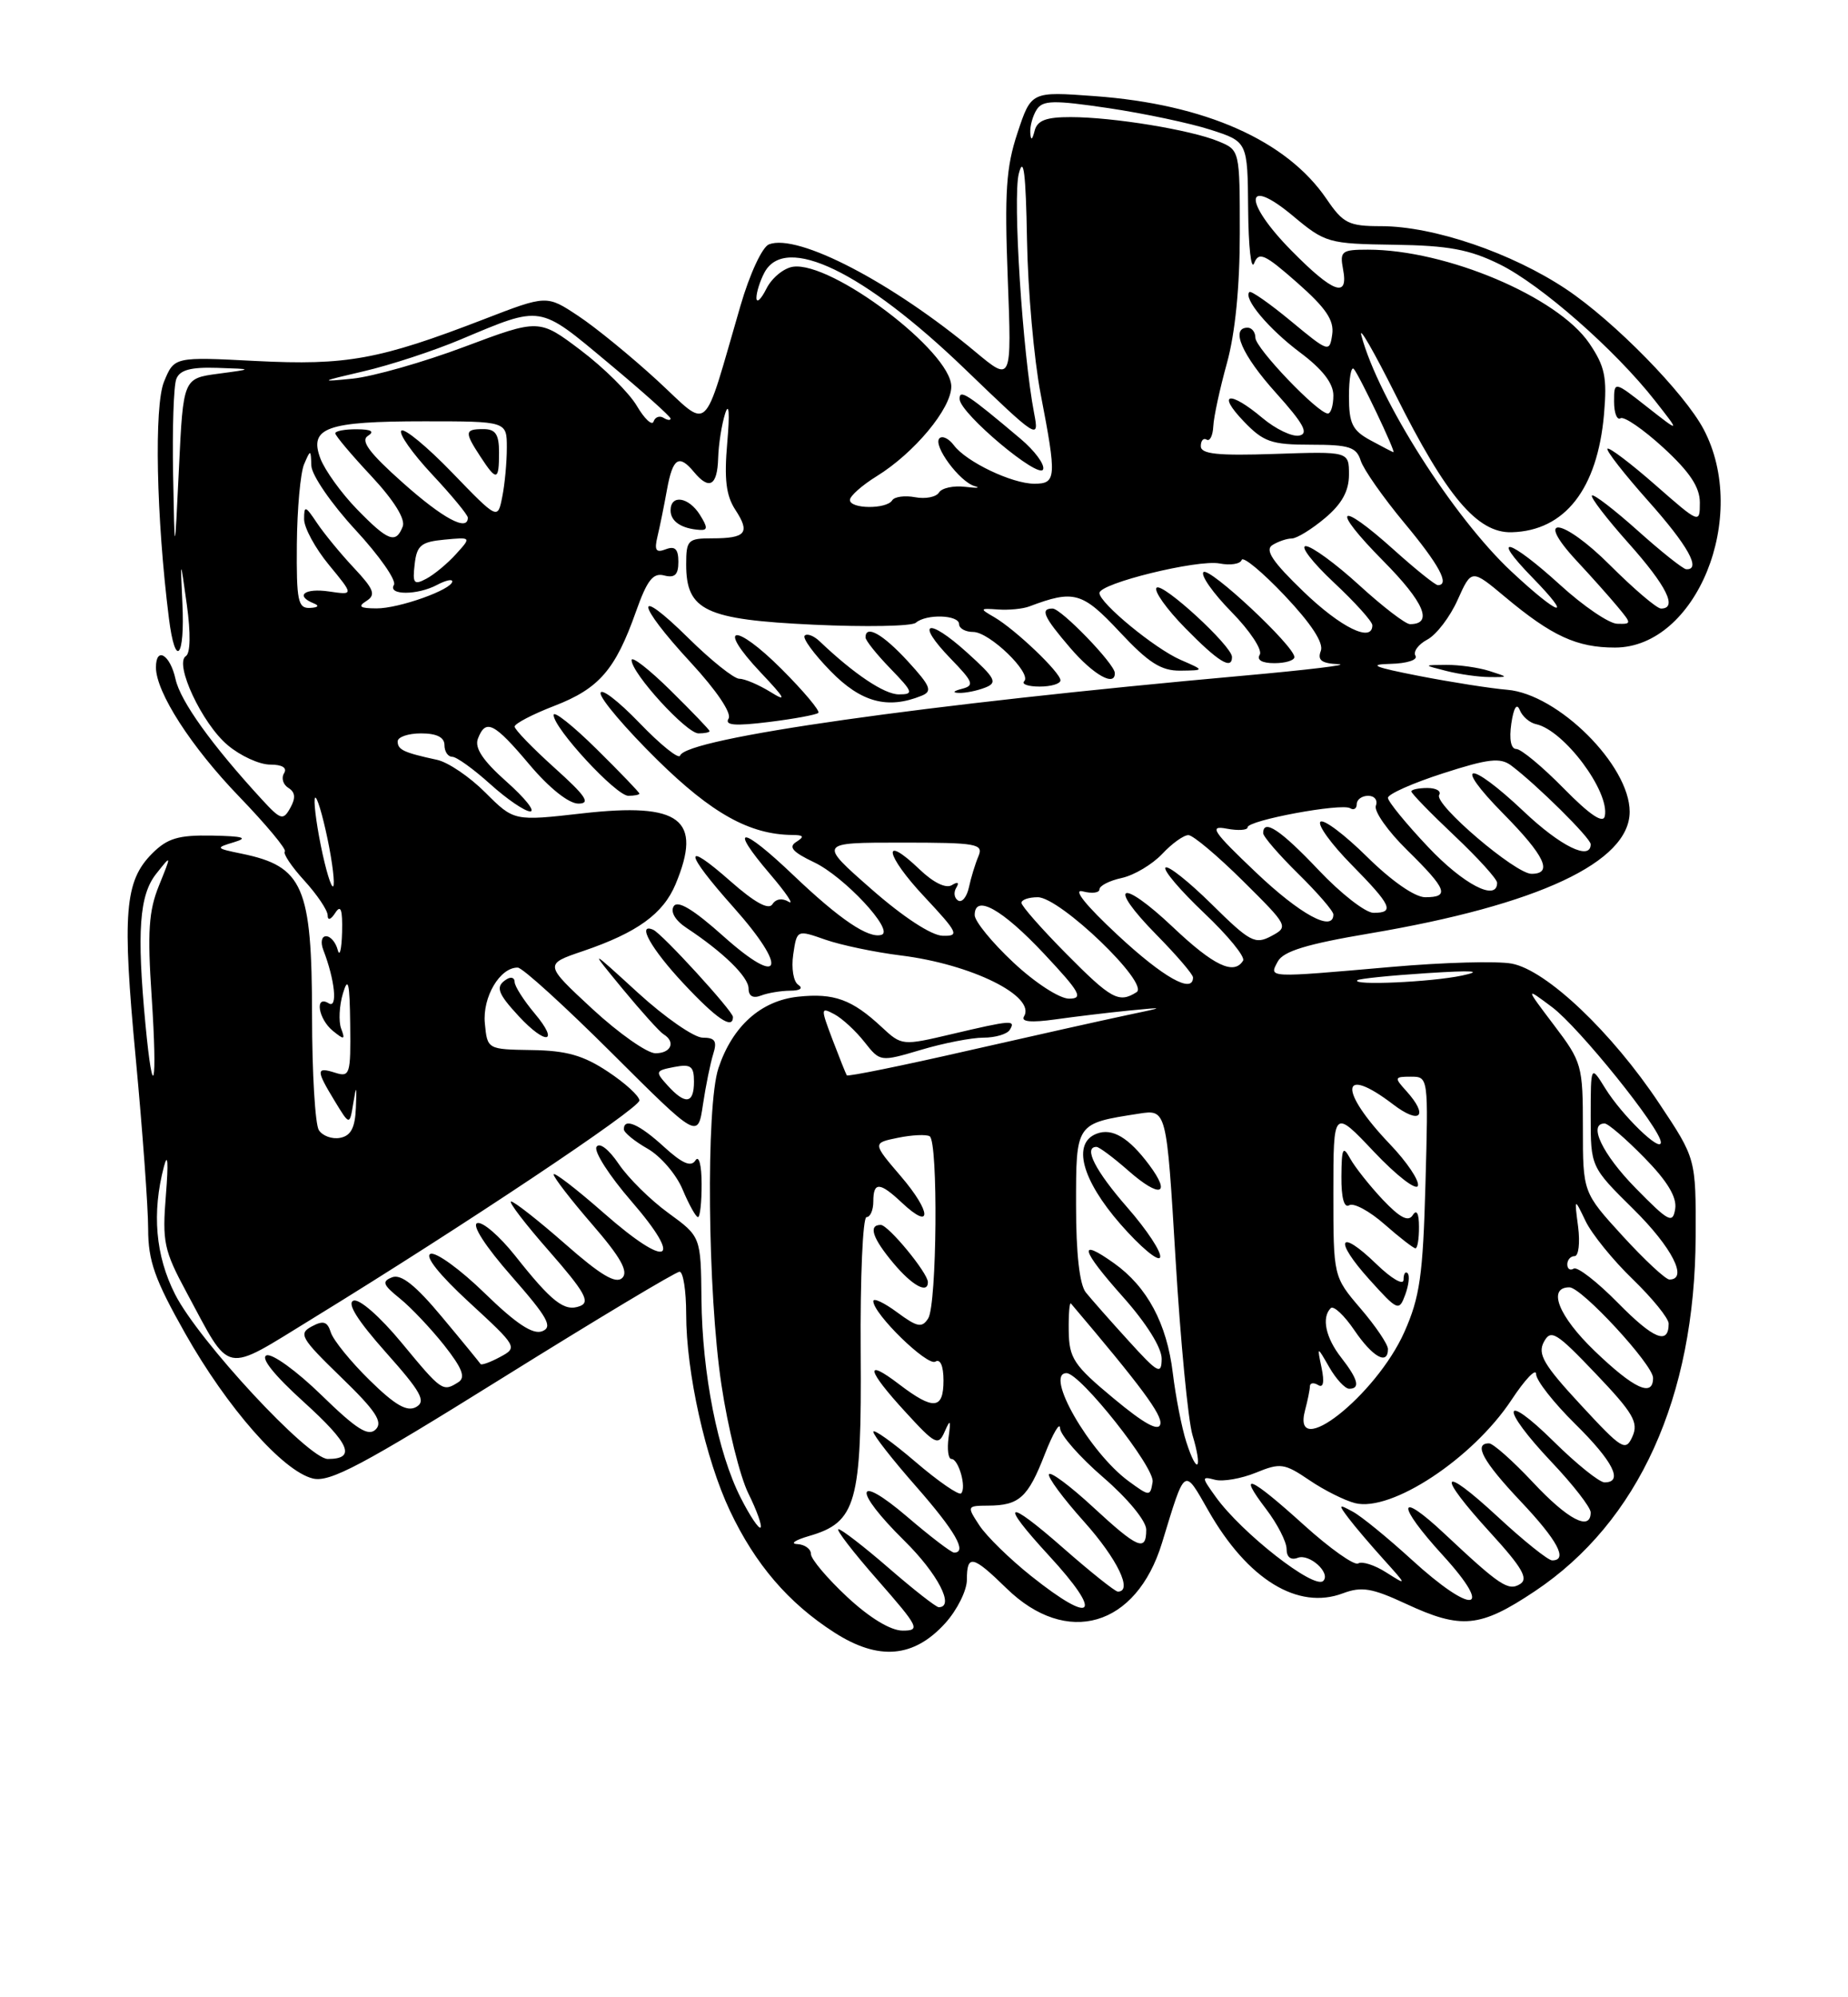 <?xml version="1.0" encoding="UTF-8" standalone="no"?>
<!DOCTYPE svg PUBLIC "-//W3C//DTD SVG 1.1//EN" "http://www.w3.org/Graphics/SVG/1.1/DTD/svg11.dtd" >
<svg xmlns="http://www.w3.org/2000/svg" xmlns:xlink="http://www.w3.org/1999/xlink" version="1.1" viewBox="0 0 237 256">
 <g >
 <path fill="currentColor"
d=" M 121.25 208.02 C 122.76 206.34 124.00 203.85 124.00 202.48 C 124.00 199.18 124.74 199.34 129.08 203.58 C 136.81 211.12 145.73 208.52 149.02 197.77 C 152.04 187.89 151.79 188.06 154.99 193.66 C 160.01 202.45 166.45 206.40 172.22 204.22 C 174.62 203.32 175.95 203.54 180.30 205.56 C 187.42 208.87 189.81 208.64 196.84 203.95 C 210.14 195.07 217.38 179.11 217.46 158.50 C 217.50 148.50 217.50 148.50 212.80 141.45 C 206.71 132.29 198.32 124.34 193.88 123.51 C 192.02 123.16 185.10 123.35 178.50 123.93 C 162.35 125.34 162.74 125.36 163.87 123.24 C 164.58 121.92 167.59 121.00 175.66 119.64 C 197.26 115.99 209.00 110.50 209.00 104.04 C 209.00 98.09 199.81 88.95 193.29 88.41 C 191.21 88.24 186.12 87.44 182.00 86.64 C 176.21 85.51 175.37 85.16 178.31 85.09 C 180.44 85.04 181.86 84.58 181.53 84.05 C 181.21 83.53 181.89 82.59 183.06 81.97 C 184.22 81.35 185.97 79.06 186.94 76.88 C 188.72 72.92 188.72 72.92 193.03 76.52 C 199.01 81.52 202.22 83.00 207.11 83.00 C 217.55 83.00 224.39 66.22 218.49 55.03 C 216.03 50.37 207.03 41.19 200.88 37.08 C 193.90 32.42 183.88 29.00 177.14 28.99 C 172.97 28.99 172.26 28.64 170.13 25.51 C 165.02 18.00 154.54 13.35 140.38 12.32 C 132.25 11.72 132.25 11.72 130.49 17.03 C 129.03 21.41 128.82 24.64 129.24 35.65 C 129.75 48.97 129.75 48.97 125.12 45.12 C 114.45 36.21 102.32 29.89 98.62 31.32 C 97.76 31.64 96.14 35.13 94.96 39.20 C 90.01 56.16 91.18 55.10 84.28 48.75 C 80.92 45.67 76.36 41.94 74.14 40.48 C 70.11 37.81 70.11 37.81 62.06 40.92 C 48.66 46.09 44.44 46.86 32.85 46.27 C 22.35 45.73 22.35 45.73 21.04 48.91 C 19.75 52.02 20.04 66.32 21.66 79.23 C 22.48 85.77 23.73 84.37 23.39 77.29 C 23.12 71.50 23.12 71.50 23.96 77.50 C 24.47 81.18 24.42 83.73 23.84 84.09 C 22.31 85.05 25.91 92.75 29.19 95.50 C 30.82 96.88 33.27 98.00 34.64 98.00 C 36.20 98.00 36.86 98.41 36.43 99.11 C 36.05 99.72 36.30 100.57 36.99 100.99 C 37.87 101.54 37.94 102.28 37.23 103.55 C 36.31 105.20 36.01 105.11 33.54 102.42 C 27.15 95.47 23.13 89.87 22.51 87.04 C 21.82 83.90 20.00 82.81 20.00 85.54 C 20.00 88.72 24.51 95.72 30.65 102.08 C 34.14 105.70 36.79 108.88 36.53 109.14 C 36.27 109.40 37.39 111.08 39.03 112.87 C 40.66 114.66 42.01 116.66 42.02 117.31 C 42.02 118.02 42.42 117.90 43.00 117.00 C 43.71 115.90 43.94 116.58 43.87 119.50 C 43.81 121.70 43.56 122.71 43.31 121.75 C 43.06 120.79 42.39 120.00 41.82 120.00 C 41.24 120.00 41.09 120.78 41.46 121.75 C 42.95 125.60 43.33 129.32 42.16 128.60 C 40.33 127.47 40.80 130.59 42.69 132.13 C 44.16 133.32 44.29 133.28 43.75 131.83 C 43.41 130.92 43.51 128.89 43.98 127.33 C 44.65 125.09 44.85 125.93 44.91 131.32 C 44.99 137.70 44.87 138.09 43.00 137.50 C 40.52 136.71 40.51 137.15 42.92 141.11 C 44.84 144.27 44.84 144.27 45.31 141.38 C 45.70 139.00 45.76 139.10 45.64 141.99 C 45.54 144.55 45.00 145.58 43.62 145.84 C 42.59 146.04 41.36 145.59 40.89 144.85 C 40.42 144.11 40.02 137.51 40.02 130.18 C 40.00 113.60 38.88 111.04 31.00 109.42 C 27.63 108.73 27.60 108.67 30.00 107.95 C 31.90 107.38 31.22 107.18 27.20 107.10 C 22.88 107.02 21.47 107.44 19.52 109.39 C 15.98 112.93 15.65 117.03 17.41 135.65 C 18.28 144.93 19.00 154.77 19.00 157.51 C 19.00 161.61 19.84 163.99 23.74 170.89 C 29.13 180.44 36.27 188.55 40.11 189.50 C 42.28 190.04 46.41 187.85 64.51 176.57 C 76.49 169.11 86.68 163.00 87.15 163.00 C 87.62 163.00 88.00 165.45 88.00 168.43 C 88.00 175.90 90.48 187.02 93.62 193.66 C 96.86 200.50 101.11 205.46 107.00 209.24 C 112.68 212.89 117.21 212.50 121.25 208.02 Z  M 191.00 86.00 C 189.62 85.56 187.15 85.21 185.50 85.22 C 182.50 85.24 182.50 85.24 185.50 86.00 C 187.15 86.42 189.62 86.77 191.00 86.78 C 193.50 86.80 193.50 86.80 191.00 86.00 Z  M 108.64 204.68 C 106.09 202.30 104.00 199.83 104.00 199.18 C 104.00 198.53 103.21 197.96 102.25 197.91 C 101.29 197.86 101.96 197.40 103.74 196.88 C 109.83 195.12 110.52 192.70 110.38 173.28 C 110.31 163.78 110.65 156.00 111.13 156.00 C 111.61 156.00 112.00 155.10 112.00 154.00 C 112.00 151.44 112.82 151.48 115.68 154.17 C 119.56 157.81 119.47 155.37 115.56 150.80 C 111.88 146.50 111.88 146.50 115.17 145.83 C 116.97 145.46 118.80 145.38 119.23 145.64 C 120.33 146.32 120.16 167.20 119.04 168.98 C 118.24 170.23 117.65 170.12 115.05 168.20 C 113.37 166.96 112.00 166.32 112.00 166.77 C 112.00 168.40 118.94 175.16 119.96 174.52 C 120.59 174.13 121.00 175.08 121.00 176.94 C 121.00 180.67 119.72 180.78 115.34 177.45 C 110.79 173.97 111.14 175.57 116.14 181.00 C 119.95 185.16 120.34 185.35 121.15 183.50 C 121.88 181.84 121.96 181.96 121.65 184.25 C 121.45 185.76 121.61 187.00 122.02 187.00 C 122.94 187.00 123.98 190.69 123.26 191.41 C 122.97 191.69 120.32 189.87 117.37 187.34 C 114.42 184.82 112.00 183.10 112.00 183.52 C 112.00 183.94 114.47 187.10 117.50 190.54 C 122.50 196.24 124.09 199.00 122.36 199.00 C 122.00 199.00 119.30 196.94 116.36 194.42 C 109.59 188.64 109.33 190.93 116.00 197.50 C 120.27 201.71 122.49 206.00 120.39 206.00 C 120.05 206.00 117.17 203.75 114.00 201.00 C 110.83 198.25 107.91 196.00 107.53 196.00 C 107.15 196.00 109.40 198.93 112.54 202.50 C 117.85 208.56 118.07 209.00 115.76 209.00 C 114.22 209.00 111.53 207.37 108.64 204.68 Z  M 119.00 164.34 C 119.00 163.16 113.92 157.00 112.95 157.00 C 111.32 157.00 111.90 158.72 114.59 161.92 C 116.99 164.78 119.00 165.88 119.00 164.34 Z  M 132.25 202.01 C 129.50 199.82 126.51 196.90 125.60 195.51 C 123.98 193.04 124.00 193.00 126.73 192.98 C 130.71 192.96 131.83 191.95 133.98 186.42 C 135.04 183.71 135.93 182.20 135.95 183.06 C 135.98 183.92 138.47 186.76 141.50 189.37 C 144.65 192.09 147.00 194.95 147.00 196.06 C 147.00 198.94 145.94 198.49 140.17 193.16 C 137.28 190.49 134.75 188.60 134.53 188.95 C 134.31 189.30 136.34 192.04 139.03 195.04 C 143.30 199.81 145.32 204.00 143.36 204.00 C 143.01 204.00 139.86 201.49 136.36 198.42 C 128.96 191.92 128.07 192.38 134.51 199.37 C 141.56 207.01 140.34 208.45 132.25 202.01 Z  M 181.00 199.87 C 177.97 197.11 174.60 194.35 173.50 193.76 C 171.65 192.75 171.61 192.82 172.95 194.59 C 173.74 195.64 175.77 198.02 177.45 199.88 C 180.47 203.23 180.47 203.25 177.79 201.55 C 176.31 200.60 174.68 200.08 174.18 200.39 C 173.69 200.69 170.56 198.48 167.23 195.47 C 160.30 189.20 158.61 188.49 162.38 193.43 C 163.82 195.32 165.00 197.62 165.00 198.54 C 165.00 199.58 165.54 200.01 166.43 199.67 C 167.92 199.09 170.71 201.62 169.70 202.63 C 168.56 203.78 159.22 196.48 155.90 191.84 C 154.08 189.31 154.08 189.21 155.83 189.67 C 156.84 189.93 159.19 189.52 161.06 188.76 C 164.20 187.47 164.72 187.55 167.91 189.71 C 169.80 191.00 172.45 192.32 173.78 192.66 C 178.43 193.83 188.86 186.95 193.83 179.45 C 195.57 176.81 197.00 175.31 197.00 176.12 C 197.00 176.92 199.25 179.79 202.00 182.50 C 206.88 187.31 208.24 190.00 205.78 190.00 C 205.11 190.00 202.19 187.65 199.28 184.78 C 192.57 178.16 192.33 180.36 199.00 187.41 C 201.75 190.31 204.00 193.21 204.00 193.85 C 204.00 196.31 201.08 194.79 196.60 190.00 C 194.02 187.25 191.49 185.00 190.96 185.00 C 188.92 185.00 190.19 187.32 195.00 192.41 C 199.76 197.44 201.13 200.00 199.06 200.00 C 198.54 200.00 195.39 197.48 192.06 194.39 C 184.64 187.53 184.12 188.78 191.18 196.50 C 195.22 200.92 196.04 202.35 194.95 203.03 C 193.44 203.97 192.35 203.24 185.27 196.60 C 179.16 190.86 179.02 192.77 185.06 199.37 C 191.76 206.71 188.86 207.06 181.00 199.87 Z  M 95.00 191.99 C 92.06 186.23 90.05 176.07 89.96 166.50 C 89.88 158.50 89.88 158.50 85.71 155.47 C 83.42 153.81 80.56 150.98 79.35 149.19 C 78.08 147.31 76.88 146.38 76.50 147.00 C 76.14 147.58 78.15 150.71 80.96 153.95 C 87.78 161.83 85.71 162.74 77.46 155.50 C 73.91 152.38 71.00 150.15 71.00 150.53 C 71.00 150.91 73.23 153.80 75.96 156.95 C 79.60 161.15 80.62 162.98 79.81 163.79 C 78.99 164.61 77.04 163.45 72.49 159.45 C 69.07 156.45 65.95 154.00 65.55 154.00 C 65.16 154.00 67.35 156.87 70.44 160.38 C 74.99 165.58 75.73 166.89 74.39 167.40 C 72.40 168.17 70.79 166.92 66.05 160.93 C 64.05 158.42 61.88 156.54 61.20 156.77 C 60.48 157.01 62.26 159.77 65.60 163.57 C 70.26 168.88 70.93 170.09 69.53 170.63 C 68.33 171.09 66.18 169.66 62.17 165.76 C 59.05 162.72 55.92 160.45 55.22 160.71 C 54.43 161.00 56.35 163.41 60.19 166.94 C 66.35 172.61 66.41 172.71 64.13 173.93 C 62.87 174.61 61.74 175.01 61.63 174.83 C 61.52 174.65 59.30 171.93 56.68 168.80 C 53.32 164.76 51.45 163.27 50.30 163.71 C 48.94 164.24 49.09 164.66 51.27 166.42 C 52.69 167.56 55.25 170.27 56.96 172.42 C 59.29 175.38 59.74 176.55 58.78 177.16 C 56.78 178.43 56.66 178.34 51.50 172.10 C 48.72 168.74 46.07 166.42 45.33 166.71 C 44.46 167.04 45.87 169.27 49.48 173.33 C 54.01 178.41 54.67 179.61 53.37 180.34 C 52.20 180.99 50.67 180.11 47.40 176.90 C 44.98 174.53 42.75 171.78 42.43 170.79 C 41.99 169.38 41.47 169.21 39.97 170.02 C 38.25 170.94 38.59 171.53 43.74 176.52 C 48.17 180.80 49.14 182.26 48.19 183.21 C 47.24 184.16 45.73 183.20 41.24 178.83 C 38.08 175.75 34.91 173.45 34.19 173.72 C 33.37 174.02 35.15 176.25 38.95 179.69 C 44.89 185.07 45.71 187.00 42.04 187.00 C 39.54 187.00 25.46 171.84 22.45 165.89 C 19.94 160.95 19.46 155.44 21.03 149.50 C 21.52 147.64 21.61 149.01 21.28 153.12 C 20.79 159.19 21.02 160.25 23.91 165.62 C 29.72 176.39 28.45 176.13 40.20 168.93 C 59.36 157.18 82.00 142.08 82.00 141.05 C 82.00 140.49 80.18 138.82 77.95 137.35 C 74.82 135.27 72.62 134.65 68.20 134.59 C 62.50 134.50 62.50 134.50 62.18 131.16 C 61.86 127.80 64.12 123.98 66.40 124.02 C 67.01 124.03 72.45 128.98 78.50 135.01 C 89.50 145.97 89.50 145.97 90.15 141.58 C 90.51 139.16 91.11 136.24 91.47 135.09 C 91.99 133.44 91.71 133.00 90.12 133.00 C 89.02 133.00 85.28 130.41 81.82 127.25 C 75.53 121.50 75.53 121.50 79.85 126.75 C 82.23 129.63 84.59 132.25 85.09 132.56 C 86.69 133.54 86.07 135.00 84.06 135.00 C 82.99 135.00 79.34 132.43 75.95 129.30 C 69.79 123.59 69.79 123.59 74.78 121.90 C 81.72 119.54 85.05 117.13 86.64 113.33 C 90.12 104.99 87.28 102.83 74.71 104.25 C 65.92 105.25 65.92 105.25 62.26 101.60 C 60.25 99.58 57.46 97.69 56.05 97.39 C 51.76 96.46 51.00 96.10 51.00 95.03 C 51.00 94.46 52.35 94.00 54.00 94.00 C 56.00 94.00 57.00 94.50 57.00 95.50 C 57.00 96.33 57.45 97.00 58.00 97.00 C 58.55 97.00 60.74 98.58 62.87 100.50 C 65.00 102.42 67.31 104.00 68.00 104.00 C 68.69 104.00 67.32 102.28 64.95 100.18 C 61.92 97.49 60.84 95.86 61.29 94.68 C 62.29 92.08 63.36 92.61 67.90 98.00 C 70.43 101.00 72.94 103.00 74.17 103.00 C 75.79 103.00 75.15 102.04 71.11 98.41 C 68.30 95.88 66.00 93.51 66.00 93.13 C 66.00 92.75 68.30 91.55 71.10 90.47 C 76.83 88.26 78.93 85.83 81.56 78.39 C 82.99 74.36 83.75 73.38 85.18 73.76 C 86.54 74.11 87.00 73.67 87.00 72.01 C 87.00 70.38 86.57 69.95 85.39 70.40 C 84.12 70.89 83.89 70.54 84.32 68.76 C 84.62 67.52 85.17 64.81 85.54 62.75 C 86.28 58.69 87.07 58.17 89.00 60.50 C 90.96 62.86 91.99 62.27 92.10 58.75 C 92.15 56.96 92.56 54.38 93.00 53.00 C 93.49 51.48 93.60 52.95 93.27 56.71 C 92.86 61.41 93.11 63.52 94.31 65.35 C 96.24 68.30 95.67 69.00 91.33 69.00 C 88.22 69.00 88.00 69.22 88.00 72.35 C 88.00 78.26 90.45 79.42 104.35 80.07 C 111.03 80.38 116.93 80.27 117.45 79.82 C 118.79 78.66 123.00 78.80 123.00 80.00 C 123.00 80.55 123.82 81.00 124.81 81.00 C 126.90 81.00 132.37 86.30 131.35 87.32 C 130.97 87.69 131.87 88.00 133.33 88.00 C 134.80 88.00 136.00 87.64 136.00 87.20 C 136.00 86.19 130.19 80.66 127.50 79.10 C 125.61 78.01 125.64 77.95 128.00 78.12 C 129.38 78.22 131.18 78.04 132.00 77.73 C 137.73 75.57 138.80 75.87 143.59 80.99 C 147.31 84.97 148.92 85.99 151.39 85.96 C 154.50 85.92 154.50 85.92 151.42 84.58 C 148.10 83.14 141.00 77.29 141.00 76.01 C 141.00 74.77 153.57 71.69 156.40 72.22 C 157.79 72.49 159.07 72.29 159.24 71.77 C 159.41 71.26 161.90 73.32 164.77 76.35 C 168.18 79.96 169.78 82.41 169.39 83.43 C 168.93 84.62 169.49 85.03 171.64 85.13 C 173.21 85.20 167.75 85.86 159.50 86.60 C 118.57 90.27 87.96 94.61 87.22 96.85 C 87.05 97.35 84.69 95.45 81.98 92.63 C 79.26 89.81 77.03 88.11 77.02 88.86 C 77.01 89.61 80.28 93.44 84.29 97.39 C 91.29 104.27 96.14 106.97 101.62 107.02 C 103.08 107.03 103.19 107.23 102.12 107.91 C 101.08 108.56 101.65 109.21 104.40 110.52 C 108.26 112.35 114.71 119.26 113.07 119.81 C 111.42 120.36 107.71 117.86 101.74 112.17 C 95.04 105.78 93.34 105.70 98.76 112.04 C 100.82 114.45 101.89 116.04 101.14 115.58 C 100.32 115.08 99.49 115.21 99.06 115.90 C 98.58 116.67 96.79 115.69 93.67 112.94 C 87.53 107.53 87.72 109.17 94.07 116.29 C 101.12 124.20 100.29 126.70 92.82 120.04 C 88.94 116.57 86.91 115.34 86.40 116.16 C 85.95 116.88 86.61 117.99 88.04 118.93 C 92.75 122.04 96.00 125.21 96.00 126.70 C 96.00 127.67 96.57 128.00 97.58 127.61 C 98.45 127.27 100.14 126.99 101.33 126.98 C 102.61 126.98 103.04 126.67 102.38 126.23 C 101.75 125.83 101.47 124.09 101.73 122.33 C 102.20 119.16 102.20 119.16 105.85 120.44 C 107.86 121.14 112.20 122.05 115.50 122.46 C 124.60 123.58 132.92 127.70 131.32 130.29 C 130.90 130.97 132.27 131.09 135.34 130.66 C 137.90 130.30 142.14 129.79 144.75 129.53 C 149.50 129.07 149.50 129.07 144.50 130.12 C 141.75 130.70 132.60 132.74 124.16 134.66 C 115.73 136.59 108.72 138.01 108.60 137.83 C 108.48 137.65 107.66 135.59 106.77 133.26 C 105.23 129.19 105.24 129.06 107.01 130.00 C 108.02 130.54 109.75 132.14 110.86 133.55 C 112.88 136.11 112.88 136.11 118.12 134.56 C 121.00 133.70 124.60 133.00 126.12 133.00 C 127.64 133.00 129.16 132.55 129.50 132.00 C 130.30 130.70 129.72 130.74 122.08 132.54 C 115.72 134.04 115.65 134.04 113.08 131.65 C 109.27 128.10 106.97 127.26 102.35 127.75 C 97.58 128.26 93.93 131.53 92.14 136.90 C 90.52 141.75 90.74 165.70 92.52 177.48 C 93.34 182.97 94.90 189.25 95.98 191.43 C 97.06 193.61 97.76 195.57 97.54 195.79 C 97.32 196.01 96.17 194.30 95.00 191.99 Z  M 89.98 151.75 C 89.98 149.32 89.63 148.03 89.19 148.73 C 88.62 149.62 87.51 149.14 85.14 146.98 C 81.97 144.08 79.99 143.22 80.01 144.75 C 80.01 145.16 81.38 146.28 83.05 147.23 C 84.72 148.18 86.75 150.54 87.55 152.48 C 88.36 154.41 89.25 156.00 89.51 156.00 C 89.78 156.00 89.99 154.09 89.98 151.75 Z  M 68.59 129.92 C 67.17 128.23 66.00 126.40 66.00 125.86 C 66.00 125.32 65.55 125.16 65.00 125.50 C 63.49 126.43 63.76 127.26 66.54 130.26 C 70.03 134.02 71.79 133.73 68.59 129.92 Z  M 94.00 130.35 C 94.00 129.60 84.91 119.66 83.77 119.17 C 81.60 118.23 83.53 121.65 87.64 126.04 C 91.89 130.59 94.00 132.02 94.00 130.35 Z  M 82.00 101.72 C 82.00 101.56 79.53 98.99 76.50 96.00 C 73.47 93.01 71.00 91.05 71.00 91.64 C 71.00 93.34 79.01 102.00 80.58 102.00 C 81.36 102.00 82.00 101.87 82.00 101.72 Z  M 91.00 93.71 C 91.00 93.55 88.75 91.21 86.00 88.50 C 83.25 85.79 81.00 84.04 81.00 84.61 C 81.00 86.30 88.04 94.00 89.58 94.00 C 90.36 94.00 91.00 93.87 91.00 93.71 Z  M 104.95 91.37 C 105.20 91.13 103.08 88.60 100.24 85.76 C 94.17 79.70 91.79 80.09 97.56 86.20 C 100.74 89.56 100.97 90.04 98.79 88.68 C 97.29 87.76 95.51 87.00 94.82 87.00 C 94.13 87.00 91.19 84.65 88.28 81.78 C 81.27 74.86 81.50 77.26 88.58 84.91 C 91.88 88.48 93.86 91.41 93.44 92.10 C 92.90 92.97 94.23 93.08 98.61 92.54 C 101.85 92.14 104.70 91.61 104.95 91.37 Z  M 118.18 89.18 C 119.62 88.60 119.36 87.96 116.42 84.75 C 113.22 81.27 111.00 80.02 111.00 81.70 C 111.00 82.09 112.44 83.89 114.20 85.70 C 117.12 88.72 117.21 89.00 115.27 89.00 C 113.42 89.00 109.53 86.40 105.13 82.21 C 104.38 81.49 103.51 81.16 103.20 81.47 C 102.88 81.78 104.38 83.83 106.52 86.02 C 110.42 90.02 113.83 90.94 118.18 89.18 Z  M 126.35 88.13 C 127.97 87.50 127.68 86.94 124.01 83.63 C 118.94 79.05 117.32 79.67 121.92 84.42 C 124.83 87.42 125.00 87.87 123.36 88.29 C 122.24 88.58 122.10 88.79 123.00 88.81 C 123.83 88.84 125.33 88.53 126.35 88.13 Z  M 142.97 86.25 C 142.93 85.07 136.09 78.00 134.99 78.00 C 133.36 78.00 133.84 79.07 137.25 83.04 C 140.23 86.51 143.04 88.09 142.97 86.25 Z  M 158.00 84.21 C 158.00 82.80 149.07 74.60 148.33 75.33 C 147.94 75.72 149.60 78.06 152.02 80.52 C 156.24 84.82 158.00 85.91 158.00 84.21 Z  M 166.00 84.22 C 166.00 82.80 155.07 72.60 154.34 73.33 C 153.95 73.72 155.56 76.02 157.93 78.43 C 160.30 80.84 161.93 83.31 161.56 83.91 C 161.14 84.59 161.84 85.00 163.44 85.00 C 164.85 85.00 166.00 84.65 166.00 84.22 Z  M 89.77 66.00 C 88.33 63.69 86.00 63.33 86.00 65.42 C 86.00 66.84 87.41 67.77 89.76 67.92 C 90.77 67.98 90.77 67.60 89.77 66.00 Z  M 144.73 189.84 C 139.72 186.16 133.88 176.00 136.78 176.00 C 138.54 176.00 148.12 188.10 147.82 189.94 C 147.51 191.82 147.44 191.82 144.73 189.84 Z  M 152.14 184.82 C 151.55 182.99 150.78 179.03 150.41 176.00 C 149.65 169.65 147.13 164.94 142.87 161.91 C 138.18 158.57 138.60 160.15 144.02 166.23 C 147.03 169.61 148.99 172.75 148.98 174.16 C 148.96 176.26 148.51 176.02 144.73 171.85 C 142.40 169.30 139.94 166.50 139.25 165.65 C 138.45 164.64 138.00 160.67 138.00 154.52 C 138.00 143.89 137.92 144.01 146.06 142.74 C 149.61 142.19 149.61 142.19 150.76 161.34 C 151.39 171.88 152.37 182.05 152.93 183.93 C 154.27 188.37 153.54 189.18 152.14 184.82 Z  M 144.58 154.77 C 140.47 150.07 138.90 147.00 140.62 147.00 C 140.96 147.00 142.81 148.38 144.72 150.06 C 148.76 153.61 150.27 153.18 147.38 149.31 C 144.76 145.80 142.64 144.54 140.64 145.31 C 137.48 146.52 138.72 151.21 143.70 156.91 C 146.29 159.87 148.58 161.77 148.78 161.15 C 148.99 160.52 147.10 157.65 144.58 154.77 Z  M 202.71 180.05 C 197.97 174.94 197.17 173.56 197.99 172.01 C 198.89 170.33 199.56 170.73 204.65 176.07 C 209.45 181.10 210.16 182.32 209.36 184.11 C 208.48 186.08 208.04 185.81 202.71 180.05 Z  M 142.81 179.23 C 137.70 174.99 137.11 174.10 137.06 170.58 C 137.03 168.43 137.16 166.85 137.35 167.08 C 146.32 177.65 149.07 181.36 148.81 182.53 C 148.60 183.52 146.74 182.50 142.81 179.23 Z  M 167.37 180.75 C 167.70 179.51 167.98 178.14 167.99 177.69 C 167.99 177.25 168.47 177.17 169.04 177.52 C 169.71 177.94 169.87 177.17 169.49 175.33 C 168.90 172.50 168.90 172.50 170.48 175.25 C 171.35 176.76 172.50 178.00 173.03 178.00 C 174.49 178.00 174.17 176.78 172.00 174.00 C 170.01 171.46 169.46 168.87 170.66 167.67 C 171.03 167.31 172.39 168.58 173.70 170.51 C 176.04 173.95 178.00 175.04 178.00 172.91 C 178.00 172.31 176.43 169.98 174.50 167.73 C 171.00 163.64 171.00 163.64 171.00 152.88 C 171.00 142.12 171.00 142.12 176.22 147.64 C 179.10 150.68 181.62 152.63 181.84 151.99 C 182.05 151.34 180.44 148.94 178.26 146.66 C 171.62 139.71 171.88 136.38 178.66 141.55 C 182.14 144.21 183.27 143.06 180.35 139.83 C 178.79 138.11 178.82 138.00 180.94 138.00 C 183.18 138.00 183.19 138.04 182.81 151.75 C 182.49 163.48 182.09 166.27 180.10 170.74 C 176.47 178.88 165.58 187.44 167.37 180.75 Z  M 180.52 163.19 C 180.23 162.90 180.00 163.28 180.00 164.03 C 180.00 164.79 178.47 163.91 176.51 162.01 C 171.69 157.34 171.00 158.88 175.62 164.00 C 179.26 168.03 179.42 168.10 180.22 165.94 C 180.67 164.71 180.81 163.47 180.52 163.19 Z  M 181.98 157.25 C 181.98 155.51 181.68 154.96 181.18 155.75 C 180.61 156.65 179.54 156.09 177.32 153.75 C 175.64 151.96 173.77 149.60 173.16 148.50 C 172.22 146.79 172.06 147.12 172.03 150.81 C 172.01 153.52 172.38 154.88 173.03 154.48 C 173.60 154.13 175.64 155.23 177.56 156.92 C 179.49 158.62 181.28 160.00 181.53 160.00 C 181.79 160.00 181.99 158.76 181.98 157.25 Z  M 204.50 173.15 C 199.87 168.70 198.41 165.00 201.27 165.00 C 202.84 165.00 212.00 174.92 212.00 176.61 C 212.00 179.14 209.56 178.01 204.50 173.15 Z  M 207.50 167.00 C 204.84 164.30 202.29 162.32 201.83 162.60 C 201.37 162.89 201.00 162.64 201.00 162.06 C 201.00 161.48 201.42 161.00 201.94 161.00 C 202.45 161.00 202.65 159.31 202.39 157.25 C 201.90 153.50 201.90 153.50 203.34 156.50 C 204.13 158.15 206.85 161.51 209.39 163.96 C 211.92 166.41 214.00 168.97 214.00 169.65 C 214.00 172.43 212.08 171.65 207.50 167.00 Z  M 208.10 158.42 C 203.00 152.84 203.00 152.84 203.00 144.56 C 203.00 136.56 202.88 136.12 199.29 131.39 C 195.59 126.50 195.59 126.50 199.04 129.08 C 202.52 131.68 213.00 144.70 213.00 146.42 C 213.00 147.80 208.02 142.96 205.87 139.50 C 204.01 136.50 204.01 136.50 204.00 143.03 C 204.00 149.57 204.00 149.57 209.50 155.00 C 214.43 159.87 216.54 164.00 214.10 164.00 C 213.61 164.00 210.91 161.49 208.10 158.42 Z  M 209.75 152.27 C 205.51 147.95 203.62 144.00 205.79 144.00 C 206.23 144.00 208.52 145.97 210.88 148.38 C 213.82 151.37 215.07 153.44 214.84 154.93 C 214.53 156.89 214.03 156.63 209.75 152.27 Z  M 85.61 139.12 C 84.00 137.34 84.04 137.23 86.46 136.76 C 88.60 136.35 89.00 136.65 89.00 138.64 C 89.00 141.49 87.89 141.64 85.61 139.12 Z  M 18.65 131.25 C 17.53 119.40 17.87 114.72 20.03 112.00 C 22.01 109.50 22.01 109.50 20.39 113.50 C 19.07 116.75 18.89 119.43 19.45 127.75 C 20.21 139.20 19.64 141.72 18.65 131.25 Z  M 129.96 123.36 C 127.23 120.81 125.00 118.08 125.00 117.29 C 125.00 114.56 128.51 116.51 133.90 122.25 C 138.53 127.19 138.98 128.00 137.10 128.00 C 135.88 128.00 132.73 125.96 129.96 123.36 Z  M 136.72 122.22 C 133.57 119.04 131.00 116.12 131.00 115.72 C 131.00 115.32 131.94 115.00 133.09 115.00 C 135.95 115.00 147.48 126.08 145.76 127.17 C 143.49 128.61 142.51 128.07 136.72 122.22 Z  M 143.34 119.85 C 139.21 116.01 137.53 113.90 138.86 114.25 C 140.04 114.56 141.00 114.44 141.00 113.99 C 141.00 113.53 142.29 112.87 143.87 112.53 C 145.46 112.18 147.78 110.79 149.05 109.45 C 150.31 108.10 151.83 107.02 152.42 107.04 C 153.02 107.06 156.16 109.70 159.41 112.92 C 165.22 118.68 165.28 118.78 163.04 119.98 C 160.96 121.09 160.30 120.74 155.41 115.91 C 152.46 113.00 149.79 110.88 149.47 111.20 C 149.15 111.52 151.38 114.14 154.42 117.02 C 157.47 119.90 159.72 122.65 159.42 123.13 C 158.25 125.02 155.65 123.78 150.43 118.84 C 143.68 112.46 141.88 113.28 148.31 119.81 C 150.89 122.43 153.00 124.89 153.00 125.28 C 153.00 127.44 149.19 125.29 143.34 119.85 Z  M 174.08 125.64 C 174.31 125.44 178.32 125.03 183.00 124.73 C 188.93 124.35 190.29 124.44 187.50 125.04 C 183.54 125.88 173.28 126.34 174.08 125.64 Z  M 111.73 113.94 C 104.96 108.00 104.96 108.00 115.59 108.00 C 125.32 108.00 126.15 108.15 125.48 109.75 C 125.07 110.71 124.52 112.51 124.26 113.74 C 123.99 114.97 123.37 115.73 122.87 115.42 C 122.37 115.11 122.27 114.37 122.64 113.78 C 123.05 113.10 122.84 112.98 122.07 113.45 C 121.32 113.92 119.70 113.13 117.93 111.43 C 113.01 106.72 113.50 109.56 118.54 114.93 C 122.89 119.58 123.08 120.00 120.89 119.94 C 119.45 119.91 115.79 117.51 111.73 113.94 Z  M 161.06 111.81 C 155.53 106.56 155.00 105.77 157.31 106.21 C 158.79 106.49 160.00 106.41 160.00 106.04 C 160.00 105.14 172.04 102.91 173.15 103.59 C 173.62 103.88 174.00 103.64 174.00 103.06 C 174.00 102.48 174.66 102.00 175.47 102.00 C 176.28 102.00 176.72 102.57 176.45 103.27 C 176.18 103.97 177.99 106.54 180.48 108.98 C 185.57 113.98 185.96 115.00 182.78 115.00 C 181.45 115.00 178.46 112.92 175.31 109.81 C 172.41 106.95 169.73 104.94 169.34 105.33 C 168.94 105.72 170.73 108.19 173.31 110.81 C 178.47 116.05 178.91 117.00 176.15 117.00 C 175.12 117.00 171.95 114.53 169.09 111.50 C 164.24 106.38 162.00 104.89 162.00 106.79 C 162.00 107.23 164.03 109.57 166.50 112.00 C 168.97 114.43 171.00 116.77 171.00 117.21 C 171.00 119.53 166.76 117.23 161.06 111.81 Z  M 41.14 108.36 C 40.51 105.23 40.19 102.48 40.41 102.25 C 40.64 102.03 41.35 104.39 42.00 107.50 C 42.65 110.61 42.97 113.36 42.73 113.60 C 42.49 113.85 41.77 111.49 41.14 108.36 Z  M 183.15 108.56 C 180.32 105.57 178.00 102.73 178.00 102.26 C 178.00 101.78 181.18 100.37 185.06 99.12 C 190.88 97.24 192.41 97.07 193.81 98.12 C 197.07 100.57 204.00 107.42 204.00 108.21 C 204.00 110.37 200.14 108.48 195.41 104.00 C 188.36 97.33 186.16 97.57 192.78 104.28 C 198.13 109.70 199.21 112.00 196.41 112.00 C 194.34 112.00 183.85 103.05 184.57 101.89 C 184.87 101.40 184.19 101.00 183.06 101.00 C 181.93 101.00 181.00 101.20 181.00 101.44 C 181.00 101.69 183.47 104.23 186.50 107.09 C 189.53 109.95 192.00 112.67 192.00 113.15 C 192.00 115.60 187.69 113.37 183.15 108.56 Z  M 200.54 101.05 C 197.81 98.27 195.07 96.00 194.46 96.00 C 193.77 96.00 193.53 94.76 193.82 92.75 C 194.12 90.72 194.52 90.06 194.90 91.00 C 195.23 91.83 196.18 92.65 197.00 92.82 C 200.59 93.60 206.47 101.47 205.81 104.61 C 205.60 105.61 203.87 104.44 200.54 101.05 Z  M 167.17 75.83 C 163.21 72.02 162.19 70.50 163.17 69.87 C 163.90 69.41 165.03 69.02 165.67 69.02 C 166.32 69.01 168.23 67.83 169.92 66.41 C 172.09 64.59 173.00 62.94 173.00 60.84 C 173.00 57.86 173.00 57.86 163.50 58.18 C 156.17 58.43 154.00 58.20 154.00 57.19 C 154.00 56.47 154.34 56.09 154.75 56.35 C 155.16 56.60 155.54 55.84 155.60 54.65 C 155.65 53.47 156.44 49.82 157.35 46.54 C 158.41 42.71 159.00 36.77 159.00 29.91 C 159.00 19.24 159.00 19.24 156.25 18.11 C 152.73 16.65 142.72 15.01 137.32 15.01 C 134.18 15.00 133.03 15.43 132.69 16.75 C 132.37 17.99 132.20 18.06 132.13 17.00 C 132.08 16.18 132.44 14.85 132.94 14.07 C 133.71 12.84 135.08 12.81 142.17 13.86 C 146.75 14.54 152.64 15.79 155.25 16.63 C 160.00 18.16 160.00 18.16 160.07 26.83 C 160.11 31.60 160.45 34.71 160.84 33.74 C 161.44 32.22 162.18 32.55 166.37 36.24 C 170.06 39.49 171.12 41.06 170.85 42.88 C 170.51 45.20 170.39 45.16 165.55 41.15 C 162.83 38.90 160.44 37.23 160.23 37.43 C 159.42 38.25 162.69 42.15 166.73 45.18 C 169.61 47.33 171.00 49.13 171.00 50.69 C 171.00 51.96 170.68 53.00 170.29 53.00 C 169.02 53.00 161.00 44.62 161.00 43.29 C 161.00 42.58 160.55 42.00 160.00 42.00 C 157.75 42.00 159.27 45.51 163.63 50.35 C 167.19 54.31 167.88 55.58 166.62 55.83 C 165.71 56.01 163.59 54.99 161.91 53.58 C 157.69 50.03 155.98 50.33 159.50 54.00 C 162.04 56.65 163.04 57.00 168.12 57.00 C 173.03 57.00 173.96 57.30 174.51 59.05 C 174.87 60.17 177.38 63.75 180.08 67.00 C 184.58 72.40 185.98 75.00 184.40 75.00 C 184.07 75.00 181.54 72.97 178.79 70.50 C 171.54 63.98 170.55 64.98 177.40 71.90 C 182.66 77.21 183.84 80.00 180.83 80.00 C 180.25 80.00 177.32 77.75 174.31 75.00 C 171.30 72.25 168.22 70.00 167.46 70.00 C 166.71 70.00 168.32 72.09 171.04 74.64 C 173.77 77.19 176.00 79.66 176.00 80.14 C 176.00 82.42 171.98 80.46 167.17 75.83 Z  M 200.06 74.95 C 193.55 69.03 190.97 68.33 196.50 74.00 C 201.93 79.56 200.01 79.02 193.83 73.25 C 186.40 66.31 176.78 51.19 174.59 43.00 C 174.22 41.62 176.19 45.04 178.97 50.59 C 185.50 63.65 189.47 68.35 193.88 68.22 C 200.69 68.03 204.87 62.68 205.71 53.09 C 206.12 48.36 205.83 46.96 203.82 44.00 C 199.76 38.04 185.48 32.00 175.43 32.00 C 172.06 32.00 171.81 32.20 172.24 34.50 C 172.97 38.28 170.99 37.57 165.62 32.12 C 159.42 25.83 159.56 22.46 165.80 27.66 C 169.96 31.14 170.36 31.25 178.80 31.37 C 185.77 31.47 188.46 31.97 192.33 33.88 C 197.61 36.48 207.14 44.84 212.25 51.36 C 215.50 55.50 215.50 55.50 211.25 52.17 C 207.00 48.83 207.00 48.83 207.00 51.47 C 207.00 52.93 207.37 53.89 207.83 53.61 C 208.28 53.33 210.75 55.03 213.33 57.39 C 216.71 60.50 218.00 62.44 218.00 64.42 C 218.00 67.15 217.96 67.13 212.27 62.14 C 209.12 59.38 206.37 57.30 206.15 57.51 C 205.94 57.73 208.29 60.74 211.37 64.20 C 216.48 69.93 218.23 73.07 216.25 72.96 C 215.84 72.93 213.04 70.71 210.03 68.01 C 207.02 65.32 204.38 63.29 204.16 63.51 C 203.94 63.73 206.06 66.49 208.88 69.65 C 213.75 75.11 215.18 78.00 213.02 78.00 C 212.48 78.00 209.55 75.50 206.50 72.46 C 200.40 66.36 196.60 65.84 202.19 71.87 C 204.05 73.86 206.41 76.51 207.44 77.75 C 209.27 79.95 209.27 80.00 207.40 79.95 C 206.36 79.93 203.05 77.68 200.06 74.95 Z  M 38.07 69.75 C 38.11 65.21 38.53 60.60 39.00 59.50 C 39.83 57.57 39.86 57.58 39.93 59.69 C 39.97 60.90 42.51 64.59 45.58 67.91 C 48.65 71.23 50.87 74.40 50.52 74.97 C 49.69 76.31 53.55 76.31 56.07 74.96 C 57.13 74.40 58.00 74.19 58.00 74.52 C 58.00 75.56 51.15 78.00 48.28 77.98 C 46.15 77.97 45.85 77.75 46.99 77.03 C 48.23 76.24 47.97 75.54 45.39 72.79 C 43.69 70.98 41.56 68.39 40.65 67.03 C 39.16 64.80 39.00 64.75 39.00 66.55 C 39.00 67.65 40.44 70.29 42.19 72.41 C 45.38 76.28 45.38 76.28 42.19 75.81 C 39.06 75.35 37.79 76.35 40.25 77.34 C 41.00 77.64 40.80 77.87 39.75 77.92 C 38.21 77.99 38.01 77.00 38.07 69.75 Z  M 53.18 72.32 C 53.45 69.91 54.00 69.45 56.98 69.17 C 60.46 68.84 60.46 68.84 58.49 71.01 C 57.41 72.21 55.70 73.63 54.69 74.17 C 53.08 75.03 52.89 74.79 53.18 72.32 Z  M 22.20 60.83 C 22.09 54.96 22.27 49.45 22.61 48.58 C 23.05 47.42 24.45 47.04 27.86 47.15 C 32.50 47.30 32.50 47.30 28.00 47.90 C 23.50 48.50 23.50 48.50 22.95 60.00 C 22.40 71.50 22.40 71.50 22.20 60.83 Z  M 45.76 65.25 C 43.76 63.19 41.66 60.27 41.09 58.77 C 39.60 54.81 41.87 54.00 54.43 54.00 C 65.00 54.00 65.00 54.00 65.00 57.38 C 65.00 59.23 64.74 62.07 64.41 63.69 C 63.83 66.62 63.83 66.62 57.98 60.57 C 54.77 57.25 51.84 54.83 51.47 55.20 C 51.10 55.57 52.87 58.08 55.40 60.79 C 57.93 63.49 60.00 66.00 60.00 66.35 C 60.00 68.18 56.80 66.46 51.63 61.85 C 47.37 58.06 46.20 56.49 47.18 55.87 C 48.08 55.30 47.62 55.03 45.75 55.02 C 44.24 55.01 43.00 55.24 43.00 55.54 C 43.00 55.84 45.08 58.31 47.62 61.02 C 50.51 64.12 52.01 66.52 51.65 67.48 C 50.77 69.75 49.77 69.37 45.76 65.25 Z  M 64.00 58.00 C 64.00 55.67 63.56 55.00 62.00 55.00 C 59.58 55.00 59.54 55.37 61.62 58.54 C 63.69 61.71 64.00 61.64 64.00 58.00 Z  M 109.00 64.08 C 109.00 63.58 110.54 62.21 112.43 61.04 C 117.26 58.06 122.00 52.36 122.00 49.54 C 122.00 45.07 106.67 33.47 101.70 34.19 C 100.52 34.36 98.98 35.62 98.29 37.00 C 97.60 38.38 97.02 38.91 97.01 38.18 C 97.01 37.46 97.47 36.00 98.04 34.93 C 100.70 29.95 110.75 34.78 123.78 47.33 C 133.07 56.27 133.29 56.41 132.63 53.01 C 131.14 45.29 129.86 25.33 130.66 22.25 C 131.27 19.88 131.56 22.17 131.71 30.75 C 131.82 37.21 132.61 46.10 133.46 50.50 C 135.53 61.24 135.48 62.00 132.65 62.00 C 129.79 62.00 123.92 59.20 122.33 57.07 C 121.69 56.21 120.86 55.81 120.48 56.18 C 119.60 57.07 123.06 61.76 125.00 62.31 C 125.83 62.54 125.28 62.58 123.79 62.40 C 122.30 62.22 120.78 62.54 120.42 63.13 C 120.06 63.71 118.68 63.98 117.36 63.73 C 116.04 63.48 114.71 63.66 114.42 64.13 C 113.70 65.29 109.00 65.25 109.00 64.08 Z  M 130.89 56.25 C 124.05 50.48 123.00 49.80 123.07 51.18 C 123.18 53.04 133.32 61.54 133.78 60.15 C 133.99 59.52 132.69 57.77 130.89 56.25 Z  M 175.75 56.43 C 173.43 55.17 173.00 54.28 173.00 50.80 C 173.00 48.53 173.28 46.94 173.61 47.28 C 174.24 47.91 179.07 58.03 178.70 57.96 C 178.59 57.94 177.26 57.25 175.75 56.43 Z  M 81.67 52.02 C 80.68 50.34 77.45 47.14 74.50 44.91 C 69.14 40.86 69.14 40.86 59.56 44.45 C 54.29 46.43 47.84 48.26 45.24 48.53 C 40.88 48.97 41.00 48.90 46.63 47.59 C 50.01 46.81 55.63 44.97 59.13 43.49 C 69.56 39.11 69.04 39.03 77.97 46.48 C 82.39 50.16 86.00 53.39 86.00 53.65 C 86.00 53.91 85.59 53.86 85.09 53.55 C 84.58 53.24 84.01 53.46 83.82 54.03 C 83.63 54.60 82.66 53.70 81.67 52.02 Z "/>
</g>
</svg>